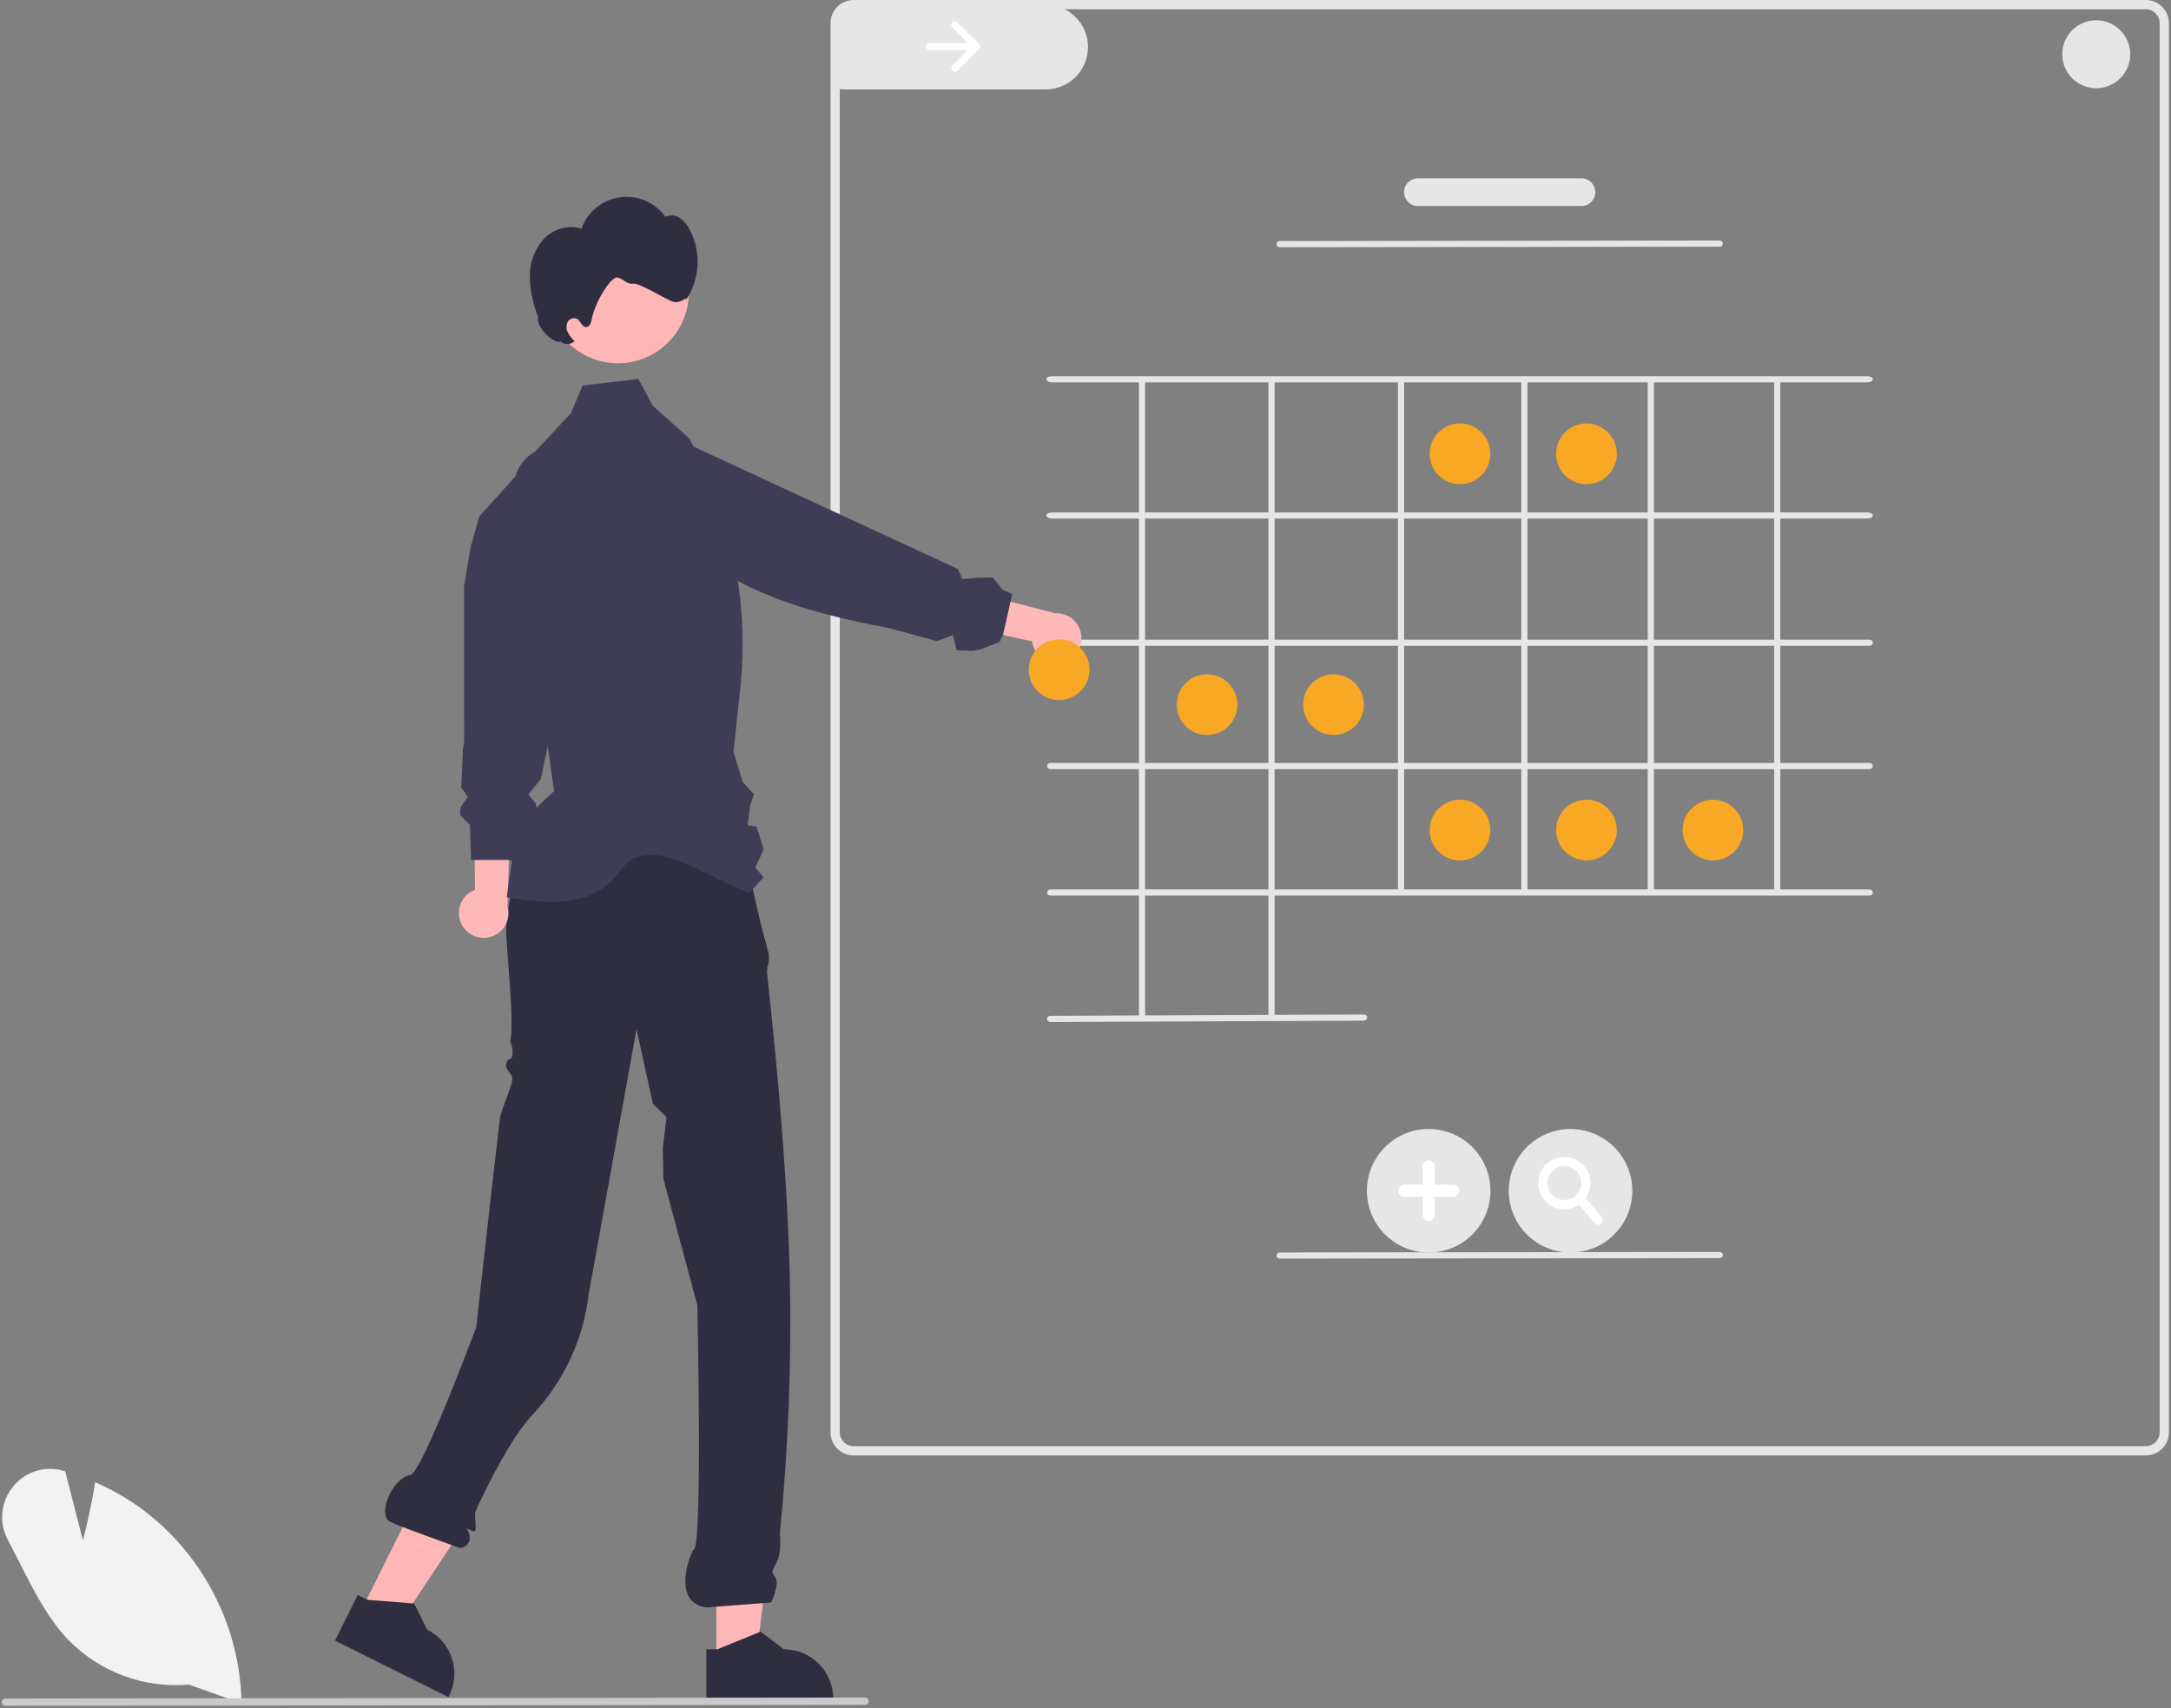 <svg width="704" height="554" viewBox="0 0 704 554" fill="none" xmlns="http://www.w3.org/2000/svg">
<rect x="0" y="0" width="704" height="554" fill="#808080" stroke="none"/>
<g clip-path="url(#clip0_27_9717)">
<path d="M352.809 15.488C352.777 17.295 352.39 19.078 351.668 20.734C350.947 22.391 349.906 23.89 348.606 25.144C347.305 26.399 345.771 27.385 344.089 28.046C342.407 28.707 340.612 29.03 338.805 28.998H273.836C273.6 28.992 273.365 28.986 273.13 28.968C272.521 28.928 271.916 28.846 271.319 28.72V5.721C271.318 4.801 271.599 3.903 272.123 3.147C272.648 2.39 273.39 1.812 274.252 1.49H339.3C342.946 1.559 346.417 3.071 348.949 5.696C351.482 8.32 352.87 11.842 352.809 15.488Z" fill="#E6E6E6"/>
<path d="M695.819 3.15941e-05H276.819C275.916 -0.003 275.02 0.164 274.179 0.49C272.751 1.024 271.52 1.982 270.652 3.235C269.783 4.487 269.318 5.976 269.319 7.5V464.5C269.319 466.489 270.11 468.396 271.516 469.803C272.923 471.209 274.83 471.999 276.819 472H695.819C697.808 471.999 699.715 471.209 701.121 469.803C702.528 468.396 703.318 466.489 703.319 464.5V7.5C703.318 5.511 702.528 3.604 701.121 2.198C699.715 0.791 697.808 0.001 695.819 3.15941e-05ZM700.319 464.5C700.317 465.693 699.842 466.836 698.999 467.68C698.155 468.524 697.012 468.998 695.819 469H276.819C275.626 468.998 274.482 468.524 273.639 467.68C272.795 466.836 272.32 465.693 272.319 464.5V7.5C272.32 6.307 272.795 5.164 273.639 4.32C274.482 3.477 275.626 3.002 276.819 3H695.819C697.012 3.002 698.155 3.477 698.999 4.32C699.842 5.164 700.317 6.307 700.319 7.5V464.5Z" fill="#E6E6E6"/>
<path d="M473.436 157.021C478.873 157.021 483.28 152.615 483.28 147.178C483.28 141.742 478.873 137.335 473.436 137.335C468 137.335 463.593 141.742 463.593 147.178C463.593 152.615 468 157.021 473.436 157.021Z" fill="#F9A826"/>
<path d="M514.449 157.021C519.885 157.021 524.292 152.615 524.292 147.178C524.292 141.742 519.885 137.335 514.449 137.335C509.013 137.335 504.606 141.742 504.606 147.178C504.606 152.615 509.013 157.021 514.449 157.021Z" fill="#F9A826"/>
<path d="M391.411 238.361C396.847 238.361 401.254 233.954 401.254 228.518C401.254 223.081 396.847 218.675 391.411 218.675C385.975 218.675 381.568 223.081 381.568 228.518C381.568 233.954 385.975 238.361 391.411 238.361Z" fill="#F9A826"/>
<path d="M432.424 238.361C437.86 238.361 442.267 233.954 442.267 228.518C442.267 223.081 437.86 218.675 432.424 218.675C426.988 218.675 422.581 223.081 422.581 228.518C422.581 233.954 426.988 238.361 432.424 238.361Z" fill="#F9A826"/>
<path d="M473.436 279.03C478.873 279.03 483.28 274.623 483.28 269.187C483.28 263.751 478.873 259.344 473.436 259.344C468 259.344 463.593 263.751 463.593 269.187C463.593 274.623 468 279.03 473.436 279.03Z" fill="#F9A826"/>
<path d="M514.449 279.03C519.885 279.03 524.292 274.623 524.292 269.187C524.292 263.751 519.885 259.344 514.449 259.344C509.013 259.344 504.606 263.751 504.606 269.187C504.606 274.623 509.013 279.03 514.449 279.03Z" fill="#F9A826"/>
<path d="M555.462 279.03C560.898 279.03 565.305 274.623 565.305 269.187C565.305 263.751 560.898 259.344 555.462 259.344C550.026 259.344 545.619 263.751 545.619 269.187C545.619 274.623 550.026 279.03 555.462 279.03Z" fill="#F9A826"/>
<path d="M308.82 7.272C308.6 7.492 308.477 7.789 308.477 8.1C308.477 8.41 308.6 8.708 308.82 8.927L313.843 13.95H301.457C301.147 13.951 300.85 14.075 300.632 14.294C300.413 14.513 300.29 14.81 300.29 15.12C300.29 15.43 300.413 15.727 300.632 15.946C300.85 16.166 301.147 16.289 301.457 16.29H313.843L308.82 21.313C308.6 21.532 308.477 21.83 308.477 22.14C308.477 22.451 308.6 22.748 308.82 22.968C309.039 23.187 309.337 23.31 309.647 23.31C309.958 23.31 310.255 23.187 310.475 22.968L317.495 15.947C317.714 15.728 317.838 15.43 317.838 15.12C317.838 14.81 317.714 14.512 317.495 14.293L310.475 7.272C310.255 7.053 309.957 6.93 309.647 6.93C309.337 6.93 309.039 7.053 308.82 7.272Z" fill="white"/>
<path d="M605.465 168.178H341.17C340.148 168.178 339.319 167.73 339.319 167.178C339.319 166.626 340.148 166.178 341.17 166.178H605.465C606.488 166.178 607.317 166.626 607.317 167.178C607.317 167.73 606.488 168.178 605.465 168.178Z" fill="#E6E6E6"/>
<path d="M605.465 124H341.17C340.148 124 339.319 123.552 339.319 123C339.319 122.448 340.148 122 341.17 122H605.465C606.488 122 607.317 122.448 607.317 123C607.317 123.552 606.488 124 605.465 124Z" fill="#E6E6E6"/>
<path d="M606.317 209.441H340.556C340.291 209.441 340.036 209.336 339.849 209.148C339.661 208.961 339.556 208.706 339.556 208.441C339.556 208.176 339.661 207.921 339.849 207.734C340.036 207.546 340.291 207.441 340.556 207.441H606.317C606.582 207.441 606.837 207.546 607.024 207.734C607.212 207.921 607.317 208.176 607.317 208.441C607.317 208.706 607.212 208.961 607.024 209.148C606.837 209.336 606.582 209.441 606.317 209.441Z" fill="#E6E6E6"/>
<path d="M606.317 249.441H340.556C340.291 249.441 340.036 249.336 339.849 249.148C339.661 248.961 339.556 248.706 339.556 248.441C339.556 248.176 339.661 247.921 339.849 247.734C340.036 247.546 340.291 247.441 340.556 247.441H606.317C606.582 247.441 606.837 247.546 607.024 247.734C607.212 247.921 607.317 248.176 607.317 248.441C607.317 248.706 607.212 248.961 607.024 249.148C606.837 249.336 606.582 249.441 606.317 249.441Z" fill="#E6E6E6"/>
<path d="M606.317 290.441H340.556C340.291 290.441 340.036 290.336 339.849 290.148C339.661 289.961 339.556 289.706 339.556 289.441C339.556 289.176 339.661 288.921 339.849 288.734C340.036 288.546 340.291 288.441 340.556 288.441H606.317C606.582 288.441 606.837 288.546 607.024 288.734C607.212 288.921 607.317 289.176 607.317 289.441C607.317 289.706 607.212 289.961 607.024 290.148C606.837 290.336 606.582 290.441 606.317 290.441Z" fill="#E6E6E6"/>
<path d="M575.319 288.38V123.62C575.319 123.278 575.766 123 576.319 123C576.871 123 577.319 123.277 577.319 123.62V288.38C577.319 288.722 576.871 289 576.319 289C575.766 289 575.319 288.722 575.319 288.38Z" fill="#E6E6E6"/>
<path d="M534.319 288.38V123.62C534.319 123.278 534.766 123 535.319 123C535.871 123 536.319 123.277 536.319 123.62V288.38C536.319 288.722 535.871 289 535.319 289C534.766 289 534.319 288.722 534.319 288.38Z" fill="#E6E6E6"/>
<path d="M493.319 288.38V123.62C493.319 123.278 493.766 123 494.319 123C494.871 123 495.319 123.277 495.319 123.62V288.38C495.319 288.722 494.871 289 494.319 289C493.766 289 493.319 288.722 493.319 288.38Z" fill="#E6E6E6"/>
<path d="M453.319 288.38V123.62C453.319 123.278 453.766 123 454.319 123C454.871 123 455.319 123.277 455.319 123.62V288.38C455.319 288.722 454.871 289 454.319 289C453.766 289 453.319 288.722 453.319 288.38Z" fill="#E6E6E6"/>
<path d="M411.319 330.223V123.777C411.375 123.555 411.504 123.358 411.686 123.217C411.867 123.076 412.089 123 412.319 123C412.548 123 412.771 123.076 412.952 123.217C413.133 123.358 413.262 123.555 413.319 123.777V330.223C413.262 330.445 413.133 330.642 412.952 330.783C412.771 330.924 412.548 331 412.319 331C412.089 331 411.867 330.924 411.686 330.783C411.504 330.642 411.375 330.445 411.319 330.223Z" fill="#E6E6E6"/>
<path d="M369.319 330.223V123.777C369.375 123.555 369.504 123.358 369.686 123.217C369.867 123.076 370.089 123 370.319 123C370.548 123 370.771 123.076 370.952 123.217C371.133 123.358 371.262 123.555 371.319 123.777V330.223C371.262 330.445 371.133 330.642 370.952 330.783C370.771 330.924 370.548 331 370.319 331C370.089 331 369.867 330.924 369.686 330.783C369.504 330.642 369.375 330.445 369.319 330.223Z" fill="#E6E6E6"/>
<path d="M340.556 331.441C340.291 331.442 340.036 331.337 339.848 331.15C339.66 330.963 339.554 330.709 339.554 330.444C339.553 330.178 339.658 329.924 339.845 329.736C340.032 329.548 340.286 329.442 340.552 329.441L442.314 329C442.578 329.005 442.829 329.112 443.016 329.297C443.203 329.483 443.311 329.733 443.319 329.996C443.319 330.127 443.294 330.258 443.244 330.379C443.194 330.501 443.121 330.611 443.029 330.704C442.936 330.798 442.826 330.872 442.705 330.922C442.584 330.973 442.454 330.999 442.323 331L340.56 331.441H340.556Z" fill="#E6E6E6"/>
<path d="M414.956 80.178C414.691 80.178 414.436 80.073 414.249 79.886C414.061 79.698 413.955 79.444 413.955 79.179C413.955 78.914 414.06 78.659 414.248 78.472C414.435 78.284 414.689 78.178 414.954 78.178L557.68 78H557.681C557.947 78 558.201 78.105 558.389 78.292C558.576 78.48 558.682 78.734 558.682 78.999C558.682 79.264 558.577 79.519 558.39 79.707C558.202 79.894 557.948 80 557.683 80L414.957 80.178H414.956Z" fill="#E6E6E6"/>
<path d="M463.283 406.203C459.321 406.203 455.447 405.028 452.152 402.826C448.857 400.625 446.289 397.496 444.773 393.835C443.256 390.174 442.86 386.145 443.633 382.259C444.406 378.372 446.314 374.802 449.116 372C451.918 369.198 455.488 367.29 459.375 366.517C463.261 365.744 467.289 366.141 470.95 367.657C474.611 369.174 477.741 371.742 479.942 375.037C482.144 378.331 483.319 382.205 483.319 386.168C483.319 388.799 482.8 391.404 481.794 393.835C480.787 396.266 479.311 398.474 477.45 400.335C475.59 402.195 473.381 403.671 470.95 404.678C468.52 405.685 465.914 406.203 463.283 406.203Z" fill="#E6E6E6"/>
<path d="M471.189 384.191H465.26V378.262C465.26 377.738 465.051 377.235 464.681 376.865C464.31 376.494 463.807 376.286 463.283 376.286C462.759 376.286 462.256 376.494 461.886 376.865C461.515 377.235 461.307 377.738 461.307 378.262V384.191H455.378C454.854 384.191 454.351 384.4 453.98 384.77C453.61 385.141 453.401 385.644 453.401 386.168C453.401 386.692 453.61 387.194 453.98 387.565C454.351 387.936 454.854 388.144 455.378 388.144H461.307V394.073C461.306 394.333 461.357 394.591 461.456 394.831C461.555 395.071 461.701 395.29 461.884 395.474C462.068 395.658 462.286 395.804 462.526 395.903C462.766 396.003 463.023 396.054 463.283 396.054C463.543 396.054 463.801 396.003 464.041 395.903C464.281 395.804 464.499 395.658 464.682 395.474C464.866 395.29 465.011 395.071 465.111 394.831C465.21 394.591 465.26 394.333 465.26 394.073V388.144H471.189C471.713 388.144 472.216 387.936 472.586 387.565C472.957 387.194 473.165 386.692 473.165 386.168C473.165 385.644 472.957 385.141 472.586 384.77C472.216 384.4 471.713 384.191 471.189 384.191Z" fill="white"/>
<path d="M509.283 406.203C505.321 406.203 501.447 405.028 498.152 402.826C494.857 400.625 492.289 397.496 490.773 393.835C489.256 390.174 488.86 386.145 489.633 382.259C490.406 378.372 492.314 374.802 495.116 372C497.918 369.198 501.488 367.29 505.375 366.517C509.261 365.744 513.289 366.141 516.95 367.657C520.611 369.174 523.741 371.742 525.942 375.037C528.144 378.331 529.319 382.205 529.319 386.168C529.319 388.799 528.8 391.404 527.794 393.835C526.787 396.266 525.311 398.474 523.45 400.335C521.59 402.195 519.381 403.671 516.95 404.678C514.52 405.685 511.914 406.203 509.283 406.203Z" fill="#E6E6E6"/>
<path d="M519.424 394.694L514.205 388.584C515.427 386.855 515.957 384.731 515.692 382.63C515.427 380.53 514.385 378.604 512.772 377.233C511.159 375.862 509.09 375.145 506.975 375.222C504.859 375.299 502.848 376.165 501.339 377.65C499.83 379.135 498.931 381.131 498.819 383.245C498.708 385.359 499.391 387.439 500.736 389.074C502.08 390.71 503.988 391.783 506.084 392.082C508.18 392.382 510.312 391.886 512.061 390.693L517.143 396.642C517.402 396.942 517.769 397.128 518.164 397.158C518.56 397.188 518.951 397.06 519.253 396.803C519.554 396.545 519.741 396.179 519.773 395.783C519.806 395.388 519.68 394.996 519.424 394.694ZM501.783 383.668C501.783 382.58 502.106 381.517 502.71 380.612C503.315 379.708 504.174 379.003 505.179 378.586C506.184 378.17 507.289 378.061 508.356 378.273C509.423 378.486 510.403 379.009 511.172 379.779C511.942 380.548 512.465 381.528 512.678 382.595C512.89 383.662 512.781 384.767 512.365 385.772C511.948 386.777 511.243 387.636 510.339 388.241C509.434 388.845 508.371 389.168 507.283 389.168C505.825 389.166 504.427 388.586 503.396 387.555C502.365 386.524 501.785 385.126 501.783 383.668Z" fill="white"/>
<path d="M414.956 408.179C414.691 408.179 414.436 408.074 414.249 407.886C414.061 407.699 413.955 407.445 413.955 407.179C413.955 406.914 414.06 406.66 414.248 406.472C414.435 406.284 414.689 406.179 414.954 406.179L557.68 406H557.681C557.947 406 558.201 406.105 558.389 406.292C558.576 406.48 558.682 406.734 558.682 406.999C558.682 407.264 558.577 407.519 558.39 407.707C558.202 407.894 557.948 408 557.683 408L414.957 408.179H414.956Z" fill="#E6E6E6"/>
<path d="M232.309 539.012L245.066 539.011L251.135 489.808L232.307 489.809L232.309 539.012Z" fill="#FFB6B6"/>
<path d="M229.06 534.845V551.375H270.19V550.855C270.19 546.61 268.503 542.538 265.5 539.535C262.498 536.533 258.426 534.846 254.18 534.845L246.66 529.145L246.27 529.305L232.65 534.845H229.06Z" fill="#2F2E41"/>
<path d="M117.046 522.427L128.463 528.117L155.844 486.788L138.993 478.39L117.046 522.427Z" fill="#FFB6B6"/>
<path d="M108.62 532.045L145.43 550.385L145.66 549.925C146.599 548.044 147.159 545.997 147.306 543.9C147.453 541.802 147.186 539.696 146.519 537.703C145.852 535.709 144.799 533.866 143.42 532.279C142.04 530.692 140.362 529.393 138.48 528.455L134.29 520.005L133.85 519.975L119.21 518.845L118.91 518.695L115.99 517.245L108.62 532.045Z" fill="#2F2E41"/>
<path d="M240.962 274.546L170.62 277.008L170.13 276.296C170.13 276.296 164.13 290.296 164.13 302.296C164.13 306.285 166.905 332.38 165.494 337.318C165.319 337.932 166.526 339.436 166.13 342.296C165.873 344.151 164.456 342.724 164.13 345.296C163.896 347.141 166.391 348.16 166.13 350.296C165.845 352.628 162.413 360.184 162.105 362.779C158.816 390.405 154.437 430.427 154.437 430.427C154.437 430.427 136.851 477.53 133.13 478.296C126.886 479.58 122.67 490.934 126.13 493.296C127.778 494.42 149.075 501.984 149.075 501.984C150.245 502.196 153.906 500.36 151.574 496.018C151.144 495.218 153.705 497.253 154.13 496.296C154.583 495.278 153.694 491.229 154.213 490.099C158.867 479.956 166.013 465.899 172.785 458.681C182.79 448.018 189.127 434.435 190.869 419.916L206.402 333.791L211.725 357.943L216.13 362.296L214.922 372.445L215.13 382.296L226.13 423.296C226.13 423.296 227.78 499.864 225.13 502.296C223.695 503.613 217.606 519.834 229.13 521.296L250.069 519.68C250.069 519.68 252.89 513.735 251.479 511.619C250.069 509.503 250.153 510.081 251.874 506.618C253.595 503.156 252.89 497.288 252.89 497.288C255.633 469.714 256.715 442 256.13 414.296C255.081 368.793 248.72 316.519 248.72 315.453C248.667 314.364 248.867 313.278 249.306 312.28V309.408L246.604 299.231L240.962 274.546Z" fill="#2F2E41"/>
<path d="M149.894 300.131C149.305 299.123 148.943 297.998 148.835 296.835C148.727 295.673 148.875 294.5 149.269 293.401C149.663 292.302 150.294 291.302 151.116 290.473C151.938 289.643 152.932 289.004 154.028 288.601L153.522 238.059L165.989 245.946L164.556 293.848C165.112 295.734 164.957 297.758 164.12 299.537C163.283 301.317 161.823 302.727 160.016 303.502C158.209 304.276 156.18 304.361 154.315 303.739C152.449 303.118 150.877 301.834 149.894 300.131Z" fill="#FFB8B8"/>
<path d="M152.74 278.944L153.801 278.893L153.928 278.896L157.854 278.882L164.32 278.869L164.789 278.862L164.999 278.902L167.207 279.286L167.298 278.694L171.601 270.474L174.91 265.924L173.706 260.562L171.332 257.605L175.364 252.719L175.874 250.306L179.248 234.436L190.434 181.797L190.435 181.765L190.67 180.649L194.308 163.548L193.187 159.248L191.939 154.527C191.14 151.53 189.288 148.921 186.722 147.178C185.609 146.424 184.383 145.852 183.091 145.482C181.444 144.994 179.714 144.851 178.009 145.063L177.99 145.069C177.022 145.189 176.072 145.419 175.156 145.754L174.792 145.896C174.285 146.102 173.792 146.339 173.315 146.607C171.837 147.429 170.538 148.536 169.493 149.865C168.447 151.193 167.676 152.717 167.225 154.346L155.372 167.549L153.287 175.02L152.617 177.419L150.468 190.209L150.5 240.542L150.118 242.822L149.574 255.458L151.7 258.355L149.298 261.866L149.216 263.794L149.2 264.29L152.407 267.547L152.612 274.572L152.74 278.944Z" fill="#3F3D56"/>
<path d="M164.319 291C182.079 294.072 193.989 292.902 201.319 282C210.881 269.824 228.27 284.201 242.941 289.547L244.681 287.667L247.641 284.477L244.921 281.397L247.641 275.457L245.371 268.127L242.471 267.597L243.251 261.287L244.471 257.597L240.891 253.667L237.851 243.857L240.041 223.327C243.038 195.186 237.231 166.808 223.421 142.107L215.111 134.647L211.661 131.547L207.031 122.907L202.141 123.477L188.901 125.007L188.451 126.087L185.201 133.927L173.395 146.609C171.725 148.403 170.456 150.531 169.673 152.854C168.89 155.176 168.61 157.638 168.852 160.077L169.191 163.497L169.441 165.957L170.621 177.797L175.431 226.167L175.792 228.737L179.661 256.547C173.371 262.627 172.989 261.3 170.319 272C170.019 273.19 166.539 275.84 166.319 277C166.009 278.64 164.319 291 164.319 291Z" fill="#3F3D56"/>
<path d="M200.38 117.81C213.08 117.81 223.376 107.514 223.376 94.814C223.376 82.113 213.08 71.817 200.38 71.817C187.679 71.817 177.384 82.113 177.384 94.814C177.384 107.514 187.679 117.81 200.38 117.81Z" fill="#FFB6B6"/>
<path d="M176.321 77.502C179.407 74.289 184.338 72.704 188.525 74.228C189.461 71.549 191.115 69.178 193.305 67.374C195.496 65.569 198.139 64.4 200.948 63.994C203.757 63.588 206.624 63.96 209.236 65.07C211.848 66.18 214.105 67.986 215.762 70.29C216.519 69.95 217.352 69.811 218.179 69.887C219.006 69.963 219.8 70.251 220.483 70.724C221.838 71.688 222.931 72.977 223.66 74.472C225.54 78.044 226.416 82.059 226.195 86.089C225.975 90.12 224.665 94.015 222.407 97.36C223.307 95.543 220.776 98.673 218.31 97.853C216.192 97.297 207.49 91.718 205.319 92C203.147 92.282 202.443 90.531 200.319 90C198.238 89.335 192.927 97.935 191.863 103.626C191.661 104.705 191.171 106.045 190.074 106.069C188.723 106.1 188.319 104.165 187.179 103.438C186.642 103.165 186.02 103.111 185.444 103.288C184.868 103.464 184.383 103.858 184.091 104.385C183.825 104.927 183.692 105.524 183.703 106.128C183.714 106.731 183.869 107.324 184.156 107.855C184.738 108.912 185.487 109.867 186.374 110.685L185.784 111.009C185.203 111.425 184.495 111.626 183.782 111.578C183.069 111.529 182.394 111.234 181.875 110.743C179.679 111.734 173.705 106.146 174.498 102.765C172.83 98.621 171.918 94.212 171.805 89.746C171.713 85.242 173.326 80.868 176.321 77.502Z" fill="#2F2E41"/>
<path d="M345.011 214.577C343.898 214.928 342.72 215.031 341.563 214.878C340.405 214.725 339.295 214.319 338.311 213.691C337.327 213.062 336.492 212.226 335.866 211.24C335.24 210.254 334.838 209.142 334.688 207.984L285.299 197.242L295.76 186.841L342.145 198.886C344.107 198.763 346.046 199.364 347.595 200.576C349.144 201.787 350.194 203.524 350.548 205.459C350.901 207.393 350.533 209.389 349.512 211.07C348.492 212.751 346.89 213.999 345.011 214.577Z" fill="#FFB8B8"/>
<path d="M211.54 143.279C208.677 143.383 205.931 144.438 203.735 146.278C202.52 147.285 201.507 148.513 200.749 149.898C199.915 151.4 199.395 153.055 199.22 154.764L199.22 154.774C198.964 157.291 199.459 159.827 200.643 162.062C201.827 164.298 203.646 166.133 205.872 167.335L222.141 176.152L224.202 177.267C238.065 191.396 261.44 198.782 288.331 203.681L303.791 207.91L308.988 205.981L310.246 210.923L315.422 211.092L318.236 210.507L324.124 208.198L325.248 205.937L325.247 205.927L327.664 195.207L327.68 195.136L327.68 195.126L328.243 192.673L324.922 191.137L322.034 187.278L316.811 187.383L312.048 187.798L310.652 184.533L250.294 156.603L237.797 150.815L237.766 150.796L237.17 150.517L220.866 142.974L216.428 143.114L211.54 143.279Z" fill="#3F3D56"/>
<path d="M343.436 227.021C348.873 227.021 353.28 222.615 353.28 217.178C353.28 211.742 348.873 207.335 343.436 207.335C338 207.335 333.593 211.742 333.593 217.178C333.593 222.615 338 227.021 343.436 227.021Z" fill="#F9A826"/>
<path d="M61.271 546.31C54.05 546.947 46.777 545.962 39.985 543.428C33.193 540.895 27.052 536.876 22.012 531.665C15.421 524.716 10.899 515.773 6.525 507.123C5.252 504.606 3.936 502.004 2.597 499.509C1.104 496.79 0.46 493.685 0.747 490.596C1.034 487.507 2.24 484.575 4.208 482.177C6.095 479.78 8.656 478.003 11.562 477.075C14.467 476.146 17.584 476.109 20.511 476.969L21.15 477.153L26.894 499.567C27.751 496.224 29.59 488.691 30.752 481.311L30.849 480.693L31.421 480.948C37.419 483.601 43.059 487 48.208 491.063C57.328 498.379 64.747 507.593 69.947 518.066C75.147 528.538 78.004 540.018 78.32 551.706L78.335 552.403L61.271 546.31Z" fill="#F2F2F2"/>
<path d="M280.519 552.901L1.769 553.208C1.453 553.208 1.15 553.083 0.927 552.859C0.704 552.636 0.578 552.333 0.578 552.017C0.578 551.702 0.704 551.399 0.927 551.175C1.15 550.952 1.453 550.827 1.769 550.827L280.519 550.519C280.834 550.52 281.136 550.646 281.359 550.869C281.581 551.092 281.706 551.395 281.706 551.71C281.706 552.025 281.581 552.328 281.359 552.551C281.136 552.774 280.834 552.9 280.519 552.901Z" fill="#CACACA"/>
<path d="M512.819 66.821H459.819C458.625 66.821 457.481 66.346 456.637 65.502C455.793 64.659 455.319 63.514 455.319 62.321C455.319 61.127 455.793 59.983 456.637 59.139C457.481 58.295 458.625 57.821 459.819 57.821H512.819C514.012 57.821 515.157 58.295 516.001 59.139C516.845 59.983 517.319 61.127 517.319 62.321C517.319 63.514 516.845 64.659 516.001 65.502C515.157 66.346 514.012 66.821 512.819 66.821Z" fill="#E6E6E6"/>
<path d="M679.752 28.607C677.573 28.607 675.443 27.961 673.631 26.75C671.82 25.54 670.407 23.819 669.573 21.806C668.74 19.792 668.521 17.577 668.946 15.44C669.372 13.303 670.421 11.339 671.962 9.799C673.503 8.258 675.466 7.208 677.603 6.783C679.74 6.358 681.955 6.576 683.969 7.41C685.982 8.244 687.703 9.656 688.913 11.468C690.124 13.28 690.77 15.41 690.77 17.589C690.77 20.511 689.609 23.314 687.543 25.38C685.477 27.446 682.675 28.607 679.752 28.607Z" fill="#E6E6E6"/>
</g>
<defs>
<clipPath id="clip0_27_9717">
<rect width="702.74" height="553.208" fill="white" transform="translate(0.578)"/>
</clipPath>
</defs>
</svg>
